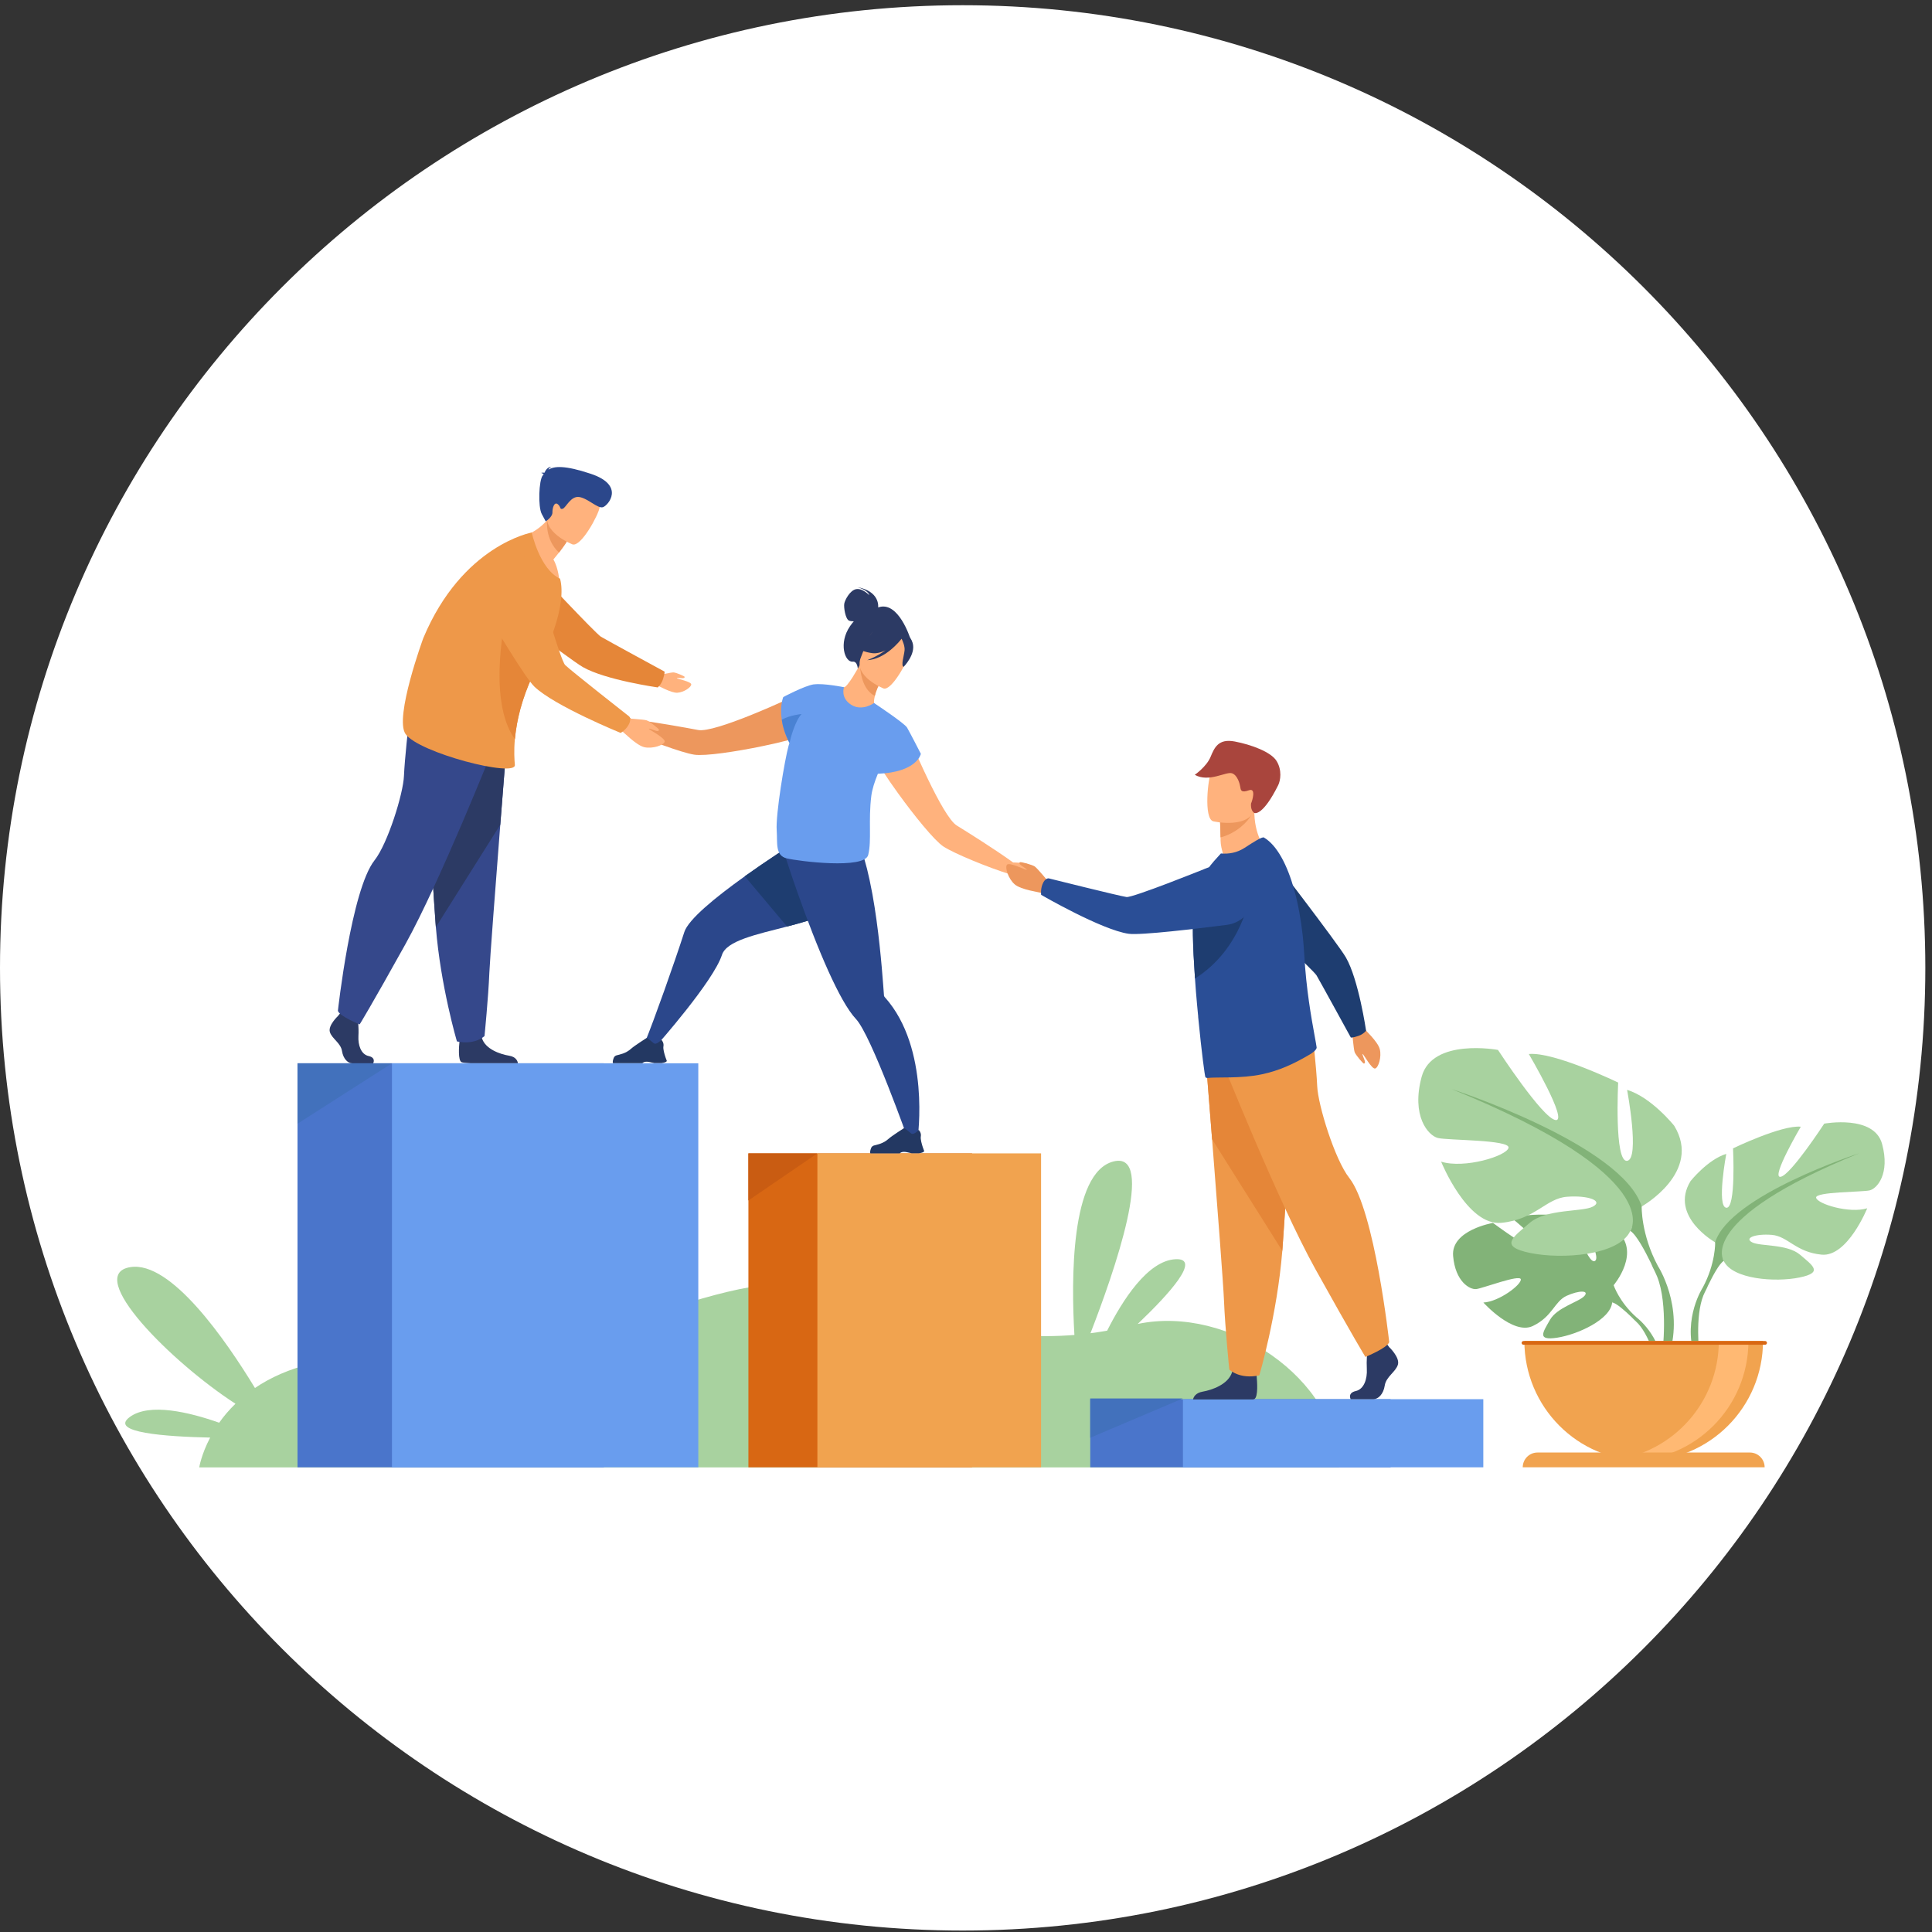 <svg width="271" height="271" viewBox="0 0 271 271" fill="none" xmlns="http://www.w3.org/2000/svg">
<rect x="0" y="0" width="271" height="271" fill="#333333" stroke="none"/>
<path d="M0 135.765C0 61.188 60.456 0.732 135.033 0.732C209.609 0.732 270.065 61.188 270.065 135.765C270.065 210.341 209.609 270.797 135.033 270.797C60.456 270.797 0 210.341 0 135.765Z" fill="white"/>
<g clip-path="url(#clip0)">
<path d="M18.211 198.757C20.966 196.734 26.59 198.097 30.743 199.563C31.359 198.683 32.12 197.782 33.028 196.902C24.086 191.119 11.732 178.776 18.284 177.739C23.971 176.828 31.651 187.934 35.762 194.691C40.019 191.81 46.551 189.694 56.526 190.427C82.403 192.334 102.625 175.57 117.525 181.165C129.378 185.608 140.23 188.101 150.706 187.253C150.257 179.573 150.153 164.485 156.163 162.924C162.257 161.332 156.278 178.462 152.96 187.012C153.742 186.907 154.514 186.792 155.297 186.655C157.446 182.391 160.994 176.817 164.897 176.629C168.569 176.45 164.041 181.469 159.585 185.712C172.388 183.009 187.581 193.466 187.831 205.829H27.947C27.947 205.829 28.228 204.027 29.48 201.648C23.282 201.512 15.217 200.957 18.211 198.757Z" fill="#A8D29F"/>
<path d="M152.928 196.263H195.062V205.818H152.928V196.263Z" fill="#4A75CB"/>
<path d="M165.929 196.263H208.063V205.818H165.929V196.263Z" fill="#699DEE"/>
<path d="M136.354 205.819H104.978V161.783H136.354V205.819Z" fill="#D86713"/>
<path d="M146.03 205.819H114.654V161.783H146.03V205.819Z" fill="#F1A34F"/>
<path d="M114.645 161.782L104.972 168.393V161.782H114.645Z" fill="#C95C12"/>
<path d="M209.419 171.537C209.419 171.537 215.284 175.916 216.431 175.654C217.579 175.392 212.143 170.929 212.143 170.929C214.188 169.944 220.542 170.562 220.542 170.562C220.542 170.562 222.661 177.414 223.704 176.88C224.747 176.335 221.523 170.908 221.523 170.908C223.798 170.772 226.594 172.469 226.594 172.469C230.413 175.497 226.344 180.275 226.344 180.275C226.344 180.275 227.126 182.632 229.547 184.78C229.547 184.78 232.99 187.336 233.23 191.915L232.604 191.967C232.604 191.967 231.613 187.703 229.808 185.691C229.735 185.618 229.641 185.513 229.505 185.388C229.213 185.115 229.005 184.906 228.869 184.759C227.972 183.889 226.73 182.789 226.135 182.684C226.135 182.684 226.166 182.569 226.156 182.381C226.146 182.475 226.135 182.58 226.135 182.684C225.926 185.094 221.273 187.2 218.403 187.64C215.534 188.07 216.421 186.886 217.412 185.136C218.403 183.386 221.523 182.601 222.243 181.783C222.953 180.977 221.481 180.977 219.749 181.762C218.017 182.559 217.788 184.665 215.012 185.995C212.237 187.326 208.073 182.705 208.073 182.705C210.285 182.59 213.437 180.18 213.322 179.447C213.207 178.713 207.969 180.715 207.072 180.819C206.174 180.914 204.14 179.793 203.827 176.178C203.503 172.542 209.419 171.537 209.419 171.537Z" fill="#82B378"/>
<path d="M240.587 174.261C240.587 174.261 234.107 170.615 237.133 165.669C237.133 165.669 239.554 162.631 242.141 161.856C242.141 161.856 240.764 169.232 242.141 169.41C243.529 169.588 243.091 161.08 243.091 161.08C243.091 161.08 249.915 157.78 252.596 158.042C252.596 158.042 248.36 165.24 249.748 165.072C251.136 164.894 255.883 157.612 255.883 157.612C255.883 157.612 262.885 156.313 264.001 160.473C265.128 164.622 263.312 166.707 262.269 166.968C261.236 167.23 254.579 167.147 254.746 168.006C254.923 168.875 259.41 170.258 261.914 169.483C261.914 169.483 259.149 176.335 255.518 175.989C251.887 175.644 250.77 173.391 248.517 173.213C246.263 173.035 244.625 173.642 245.752 174.25C246.878 174.858 250.677 174.449 252.492 176C254.308 177.551 255.779 178.504 252.409 179.195C249.038 179.887 242.986 179.457 241.776 176.849C240.587 174.261 240.587 174.261 240.587 174.261Z" fill="#A8D29F"/>
<path d="M238.854 180.589C240.67 177.205 240.586 174.25 240.586 174.25C242.652 167.66 260.808 161.761 260.808 161.761C237.738 171.128 241.797 176.859 241.797 176.859C241.171 177.226 240.242 178.965 239.595 180.296C239.501 180.526 239.355 180.84 239.136 181.26C239.053 181.448 238.98 181.605 238.927 181.721C237.738 184.707 238.364 189.861 238.364 189.861L237.644 190.06C236.058 184.853 238.854 180.589 238.854 180.589Z" fill="#82B378"/>
<path d="M230.278 169.231C230.278 169.231 238.823 164.422 234.837 157.906C234.837 157.906 231.644 153.903 228.232 152.876C228.232 152.876 230.058 162.599 228.232 162.83C226.406 163.06 226.98 151.85 226.98 151.85C226.98 151.85 217.986 147.502 214.449 147.847C214.449 147.847 220.031 157.34 218.205 157.109C216.379 156.879 210.119 147.271 210.119 147.271C210.119 147.271 200.895 145.553 199.413 151.043C197.931 156.533 200.321 159.278 201.688 159.624C203.055 159.97 211.83 159.854 211.6 160.996C211.371 162.138 205.444 163.972 202.147 162.945C202.147 162.945 205.788 171.977 210.578 171.526C215.367 171.065 216.838 168.089 219.802 167.869C222.765 167.639 224.925 168.446 223.443 169.242C221.961 170.038 216.953 169.504 214.553 171.547C212.164 173.59 210.223 174.847 214.668 175.759C219.113 176.67 227.085 176.105 228.681 172.668C230.278 169.231 230.278 169.231 230.278 169.231Z" fill="#A8D29F"/>
<path d="M203.618 152.761C203.618 152.761 227.544 160.535 230.277 169.232C230.277 169.232 230.163 173.119 232.552 177.582C232.552 177.582 236.246 183.208 234.138 190.05L233.188 189.799C233.188 189.799 234.023 183.009 232.448 179.07C232.385 178.923 232.291 178.714 232.176 178.462C231.895 177.896 231.696 177.488 231.582 177.184C230.726 175.424 229.495 173.14 228.681 172.658C228.681 172.658 234.034 165.114 203.618 152.761Z" fill="#82B378"/>
<path d="M230.559 204.896C221.315 204.896 213.823 197.374 213.823 188.091H247.296C247.296 197.374 239.804 204.896 230.559 204.896Z" fill="#F1A34F"/>
<path d="M226.438 204.771C227.116 204.854 227.815 204.896 228.514 204.896C237.759 204.896 245.251 197.374 245.251 188.091H241.098C241.098 196.672 234.702 203.744 226.438 204.771Z" fill="#FFB973"/>
<path d="M215.659 203.744H245.459C246.597 203.744 247.525 204.676 247.525 205.818H213.593C213.593 204.676 214.522 203.744 215.659 203.744Z" fill="#F1A34F"/>
<path d="M213.698 188.101H247.588C247.734 188.101 247.849 188.216 247.849 188.363C247.849 188.51 247.734 188.625 247.588 188.625H213.698C213.551 188.625 213.437 188.51 213.437 188.363C213.437 188.216 213.562 188.101 213.698 188.101Z" fill="#D86713"/>
<path d="M86.65 99.61C87.13 99.537 88.601 100.888 88.601 100.888C91.721 101.255 96.281 102.082 97.929 102.397C99.098 102.617 102.228 101.548 105.286 100.322C108.927 98.855 112.464 97.169 112.464 97.169C114.478 97.064 116.774 100.762 112.684 103.12C112.057 103.476 109.71 104.094 107.007 104.649C103.272 105.425 98.868 106.095 97.366 105.854C95.623 105.582 90.688 103.769 87.756 102.386C87.756 102.386 87.756 102.386 87.746 102.386C87.735 102.386 87.725 102.376 87.714 102.376C87.537 102.292 86.817 101.967 86.337 101.999C85.784 102.03 84.563 101.024 84.521 100.752C84.49 100.469 86.17 99.683 86.65 99.61Z" fill="#ED975D"/>
<path d="M90.469 146.202L92.191 146.548C92.191 146.548 100.058 137.674 101.268 133.944C101.915 131.953 106.068 131.084 110.409 129.963C114.186 128.978 118.099 127.804 119.977 125.499C123.994 120.543 117.452 114.467 117.452 114.467C117.452 114.467 110.492 118.626 104.482 122.911C100.288 125.908 96.552 128.978 95.989 130.738C94.611 135.023 91.721 143.164 90.469 146.202Z" fill="#2B478B"/>
<path d="M92.764 149.126H91.794C91.471 149.073 91.231 148.979 90.897 148.937C90.396 148.874 90.156 149.073 90.114 149.126C90.104 149.136 90.104 149.136 90.104 149.136H85.993C85.888 148.989 85.993 148.644 86.087 148.392C86.149 148.225 86.295 148.088 86.473 148.036C86.911 147.91 87.766 147.795 88.549 147.082C88.987 146.684 90.688 145.605 90.688 145.605H90.698C90.74 145.605 90.918 145.658 91.679 146.318C92.076 146.653 92.754 145.846 92.754 145.846C92.754 145.846 92.879 145.951 92.973 146.15C93.046 146.307 93.109 146.517 93.057 146.779C92.994 147.145 93.192 147.837 93.349 148.308C93.443 148.591 93.526 148.79 93.526 148.79C93.526 148.79 93.599 149.021 92.764 149.126Z" fill="#233862"/>
<path d="M104.472 122.911L110.398 129.963C114.176 128.978 118.088 127.804 119.967 125.499C123.984 120.543 117.442 114.467 117.442 114.467C117.442 114.467 110.482 118.616 104.472 122.911Z" fill="#1E3D70"/>
<path d="M109.856 119.223C109.856 119.223 110.336 120.732 111.108 123.016C112.089 125.897 113.56 129.994 115.146 133.797C115.49 134.635 115.856 135.453 116.21 136.249C117.535 139.172 118.882 141.687 120.081 142.954C122.221 145.249 127.427 159.969 127.427 159.969L128.721 159.613C128.721 159.613 130.526 147.04 124.12 139.884C124.047 139.811 123.994 139.717 123.994 139.623C123.911 138.564 123.608 133.818 122.94 129.009C122.774 127.825 122.596 126.652 122.387 125.51C122.377 125.436 122.356 125.363 122.346 125.29C121.375 120.051 120.436 117.725 119.236 116.551L110.378 119.087L109.856 119.223Z" fill="#2B478B"/>
<path d="M128.867 161.772H127.897C127.573 161.719 127.333 161.625 126.999 161.583C126.498 161.52 126.259 161.719 126.217 161.772C126.206 161.782 126.206 161.782 126.206 161.782H122.095C121.991 161.635 122.095 161.29 122.189 161.038C122.252 160.871 122.398 160.734 122.575 160.682C123.013 160.556 123.869 160.441 124.652 159.729C125.09 159.33 126.791 158.251 126.791 158.251H126.801C126.843 158.251 127.02 158.304 127.782 158.964C128.178 159.299 128.857 158.492 128.857 158.492C128.857 158.492 128.982 158.597 129.076 158.796C129.149 158.953 129.211 159.163 129.159 159.425C129.097 159.791 129.295 160.483 129.451 160.954C129.545 161.237 129.629 161.436 129.629 161.436C129.629 161.436 129.702 161.667 128.867 161.772Z" fill="#233862"/>
<path d="M126.968 102.114C126.968 102.114 128.45 105.749 130.161 109.291C131.601 112.266 133.197 115.179 134.209 115.797C135.639 116.677 139.572 119.139 142.118 120.983C142.118 120.983 144.111 120.973 144.414 121.35C144.727 121.738 145.437 123.456 145.228 123.624C145.019 123.802 143.433 123.718 143.058 123.32C142.724 122.974 141.972 122.723 141.795 122.67C141.785 122.67 141.774 122.66 141.764 122.66H141.753C138.654 121.706 133.792 119.705 132.321 118.731C131.058 117.893 128.241 114.414 126.008 111.323C124.38 109.081 123.055 107.038 122.836 106.357C121.375 101.862 125.549 100.678 126.968 102.114Z" fill="#FFB27D"/>
<path d="M119.226 87.844C119.403 87.582 119.58 87.362 119.758 87.152C119.539 87.152 119.299 87.131 119.1 87.058C118.579 86.838 118.339 85.183 118.422 84.69C118.495 84.198 119.226 82.773 120.112 82.636C120.999 82.49 121.928 83.485 121.928 83.485C121.761 82.773 120.259 82.354 120.259 82.354C123.368 82.93 123.201 85.004 123.18 85.204C126.018 84.187 127.688 89.562 127.688 89.562L120.332 93.921C120.332 93.921 120.311 92.737 119.612 92.81C118.506 92.925 117.598 90.222 119.226 87.844Z" fill="#2C3A64"/>
<path d="M118.756 99.117C120.446 99.914 122.69 98.761 122.679 98.751C122.533 98.604 122.585 98.174 122.721 97.598C122.857 97.001 123.17 96.194 123.744 95.22C123.869 95.01 123.984 94.811 124.13 94.591L123.931 94.518L120.655 93.198C120.655 93.198 120.123 94.151 119.57 95.031C119.1 95.754 118.61 96.414 118.391 96.393C118.37 96.383 116.2 97.881 118.756 99.117Z" fill="#FFB27D"/>
<path d="M120.645 93.533C120.728 94.706 121.125 96.823 122.711 97.609C122.846 97.011 123.159 96.205 123.733 95.23L120.645 93.533Z" fill="#ED975D"/>
<path d="M123.932 96.571C123.932 96.571 119.664 94.885 120.749 92.223C121.834 89.573 122.022 87.561 124.798 88.525C127.573 89.489 127.677 90.725 127.531 91.699C127.375 92.674 125.069 96.938 123.932 96.571Z" fill="#FFB27D"/>
<path d="M122.335 91.616C120.363 91.333 119.789 90.537 119.789 90.537C119.789 90.537 121.605 90.013 122.669 88.231C122.669 88.231 124.881 87.477 126.53 88.734C126.634 88.86 126.697 89.017 126.738 89.195C127.114 89.07 127.677 89.101 128.011 90.17C128.502 91.773 126.759 93.533 126.759 93.533C126.331 93.418 126.811 91.982 126.884 91.218C126.937 90.652 126.634 89.939 126.467 89.594C126.258 89.866 124.182 92.496 121.636 92.6C121.636 92.6 122.982 92.129 124.203 91.218C123.587 91.521 122.94 91.699 122.335 91.616Z" fill="#2C3A64"/>
<path d="M110.617 104.597C110.649 104.471 110.69 104.335 110.732 104.199C110.096 102.983 109.783 101.883 109.657 100.951C109.365 98.992 109.866 97.776 109.866 97.776C109.866 97.776 112.829 96.194 114.134 95.995C114.144 95.995 114.144 95.995 114.155 95.995C114.165 95.995 114.186 95.995 114.207 95.995C115.532 95.817 118.391 96.393 118.391 96.393C118.391 96.393 117.838 97.871 119.393 98.855C120.947 99.84 122.606 98.604 122.606 98.604C122.658 98.635 122.711 98.677 122.763 98.719C122.763 98.719 126.853 101.433 127.229 102.051C127.594 102.669 129.169 105.739 129.169 105.739C129.169 105.739 128.669 108.316 123.138 108.536C122.679 109.647 122.335 110.726 122.22 111.627C121.782 115.127 122.293 117.882 121.782 119.925C121.271 121.968 112.036 120.805 110.367 120.407C108.698 120.009 109.073 118.217 108.948 116.478C108.781 114.278 110.075 106.525 110.617 104.597Z" fill="#699DEE"/>
<path d="M109.657 100.951C109.793 101.883 110.106 102.983 110.743 104.209C110.889 103.57 111.483 101.213 112.433 100.155C112.433 100.155 110.826 100.301 109.657 100.951Z" fill="#4A82D3"/>
<path d="M147.231 123.875C147.231 123.875 145.51 121.78 145.145 121.539C144.779 121.287 143.152 120.858 143.058 120.942C142.964 121.025 142.964 121.151 143.162 121.329C143.36 121.507 144.132 121.958 144.018 122.01C143.903 122.063 141.586 120.9 141.253 121.287C140.919 121.675 141.44 123.288 142.338 124.053C143.235 124.829 145.896 125.153 146.063 125.258C147.492 126.18 147.231 123.875 147.231 123.875Z" fill="#ED975D"/>
<path d="M177.511 119.045C177.511 119.045 175.038 121.989 171.898 120.753C171.898 120.753 171.219 119.108 171.209 117.893C171.209 117.746 171.209 117.599 171.209 117.463C171.188 116.101 171.146 115.336 171.146 115.336C171.292 115.273 175.957 113.356 175.946 113.513C175.863 117.201 177.511 119.045 177.511 119.045Z" fill="#FFB27D"/>
<path d="M175.477 114.393C175.028 115.231 173.484 116.866 171.199 117.463C171.178 116.101 171.136 115.336 171.136 115.336C171.272 115.305 175.612 114.152 175.477 114.393Z" fill="#ED975D"/>
<path d="M170.166 115.2C170.166 115.2 175.414 116.436 176.134 113.146C176.854 109.857 178.012 107.793 174.694 106.871C171.376 105.938 170.447 107.049 169.946 108.096C169.425 109.123 168.82 114.791 170.166 115.2Z" fill="#FFB27D"/>
<path d="M175.946 114.037C176.019 114.079 177.146 114.435 179.285 110.15C179.619 109.479 179.849 108.023 179.066 106.745C178.284 105.467 175.508 104.45 173.202 104.01C170.896 103.57 170.343 104.869 169.801 106.179C169.227 107.552 167.589 108.683 167.589 108.683C169.571 109.794 171.971 108.201 172.795 108.463C173.62 108.725 173.922 110.035 173.985 110.454C174.047 110.873 174.141 111.229 175.185 110.852C176.228 110.475 175.654 112.34 175.487 112.696C175.487 112.706 175.352 113.66 175.946 114.037Z" fill="#A9453D"/>
<path d="M189.459 196.263H192.641C193.309 196.263 194.05 195.582 194.238 194.346C194.425 193.099 195.792 192.428 196.084 191.412C196.377 190.396 194.864 188.96 194.864 188.96L194.613 188.625L194.352 188.279L191.838 188.876C191.838 188.876 191.775 189.484 191.733 190.259C191.702 190.825 191.692 191.464 191.723 192.041C191.796 193.392 191.347 194.859 190.168 195.121C188.979 195.393 189.459 196.263 189.459 196.263Z" fill="#2C3A64"/>
<path d="M167.348 196.295H175.769C175.852 196.274 175.915 196.263 175.946 196.242C176.51 195.949 176.332 193.728 176.27 193.036C176.259 192.91 176.249 192.837 176.249 192.837C176.249 192.837 173.285 190.385 172.878 192.261C172.868 192.324 172.847 192.376 172.837 192.428C172.325 194.178 170.019 194.974 168.694 195.205C167.672 195.383 167.411 195.991 167.348 196.295Z" fill="#2C3A64"/>
<path d="M169.039 147.397C169.039 147.397 169.487 153.034 170.02 159.802C170.74 169.001 171.606 180.306 171.689 182.443C171.835 186.163 172.43 192.103 172.43 192.103C172.43 192.103 173.838 193.518 176.645 192.921C176.645 192.921 179.15 184.434 179.869 175.445C179.88 175.298 179.89 175.151 179.901 175.004C180.569 165.858 181.602 146.611 181.602 146.611L169.039 147.397Z" fill="#EE9849"/>
<path d="M169.039 147.397C169.039 147.397 169.487 153.034 170.02 159.802L179.869 175.455C179.88 175.308 179.89 175.162 179.901 175.015C180.569 165.868 181.602 146.622 181.602 146.622L169.039 147.397Z" fill="#E58638"/>
<path d="M171.094 148.067C171.094 148.067 179.202 168.477 184.534 178.064C189.866 187.651 191.525 190.333 191.525 190.333C191.525 190.333 194.582 189.096 194.864 188.258C194.864 188.258 192.829 169.745 189.261 165.229C187.247 162.683 184.878 155.024 184.763 152.353C184.649 149.681 184.043 144.379 184.043 144.379L171.094 148.067Z" fill="#EE9849"/>
<path d="M189.657 144.662C189.657 144.662 189.866 147.208 190.022 147.606C190.179 147.994 191.201 149.209 191.316 149.188C191.431 149.168 191.504 149.073 191.441 148.832C191.379 148.581 191.024 147.826 191.139 147.837C191.253 147.858 192.422 150.006 192.892 149.88C193.361 149.754 193.82 148.235 193.539 147.156C193.257 146.077 191.379 144.379 191.306 144.212C190.7 142.745 189.657 144.662 189.657 144.662Z" fill="#ED975D"/>
<path d="M190.523 145.312C189.626 145.605 189.48 145.532 189.48 145.532C189.48 145.532 185.108 137.548 184.669 136.815C184.231 136.081 175.393 127.857 175.393 127.857L177.658 119.36C177.658 119.36 187.706 132.414 188.781 134.29C190.575 137.391 191.619 144.578 191.619 144.578C191.619 144.578 191.233 145.081 190.523 145.312Z" fill="#1E3D70"/>
<path d="M167.328 131.199C167.359 132.949 167.463 134.908 167.599 136.899C167.609 137.014 167.62 137.14 167.62 137.255C167.703 138.491 167.797 139.727 167.912 140.932C167.954 141.414 168.006 141.896 168.048 142.368L168.058 142.431C168.058 142.609 168.079 142.797 168.1 142.975C168.538 147.491 169.007 151.064 169.091 151.116C169.195 151.19 169.31 151.221 169.435 151.2C170.614 151.053 174.141 151.315 177.021 150.687C179.452 150.173 181.549 149.199 183.772 147.879C184.064 147.701 184.742 147.24 184.68 146.894C184.628 146.517 184.523 145.961 184.398 145.27C183.96 142.871 183.209 138.732 182.948 133.892C182.896 132.991 182.822 132.1 182.729 131.22C182.478 128.936 182.082 126.778 181.549 124.85C180.558 121.277 179.108 118.542 177.282 117.474C177.042 117.337 175.758 118.155 174.59 118.92C173.505 119.622 172.357 119.81 171.251 119.716L170.27 120.805C169.08 122.188 167.818 124.032 167.474 126.652C167.453 126.84 167.421 127.05 167.411 127.27C167.328 128.339 167.307 129.69 167.328 131.199Z" fill="#2A4E96"/>
<path d="M167.328 131.199C167.359 132.949 167.463 134.908 167.599 136.898C167.609 137.014 167.62 137.139 167.62 137.255C174.36 133.022 175.404 125.269 175.404 125.269C172.086 125.415 169.456 126.18 167.422 127.27C167.328 128.339 167.307 129.69 167.328 131.199Z" fill="#1E3D70"/>
<path d="M146.208 124.085C146.553 123.142 147.095 123.205 147.095 123.205C147.095 123.205 157.123 125.709 158.02 125.824C158.917 125.929 168.809 121.947 168.809 121.947C168.809 121.947 172.701 120.198 174.527 121.79C176.113 123.184 176.186 124.944 175.81 126.432C175.372 128.192 173.88 129.502 172.085 129.732C168.047 130.245 159.992 131.22 158.312 130.979C154.556 130.455 146.041 125.52 146.041 125.52C146.041 125.52 145.937 124.829 146.208 124.085Z" fill="#2A4E96"/>
<path d="M47.386 142.535C47.386 142.535 45.998 143.834 46.269 144.756C46.54 145.679 47.792 146.286 47.97 147.418C48.147 148.549 48.815 149.157 49.431 149.157C50.046 149.157 52.342 149.157 52.342 149.157C52.342 149.157 52.791 148.361 51.705 148.13C50.62 147.889 50.213 146.569 50.276 145.343C50.349 144.117 50.172 142.483 50.172 142.483L47.866 141.938L47.386 142.535Z" fill="#2C3A64"/>
<path d="M64.738 148.989C64.884 149.063 65.374 149.105 66.052 149.147H72.647C72.626 148.947 72.47 148.246 71.395 148.078C70.174 147.879 68.066 147.166 67.597 145.605C67.576 145.553 67.566 145.5 67.555 145.448C67.179 143.782 64.466 145.961 64.466 145.961C64.466 145.961 64.456 146.024 64.446 146.14C64.383 146.758 64.227 148.738 64.738 148.989Z" fill="#2C3A64"/>
<path d="M71.071 104.304C71.071 104.304 70.654 109.469 70.174 115.682C69.517 124.127 68.724 134.489 68.64 136.458C68.504 139.874 67.962 145.322 67.962 145.322C67.962 145.322 66.668 146.621 64.091 146.077C64.091 146.077 61.795 138.292 61.138 130.046C61.127 129.91 61.117 129.774 61.107 129.638C60.491 121.245 59.541 103.581 59.541 103.581L71.071 104.304Z" fill="#35488B"/>
<path d="M71.071 104.304C71.071 104.304 70.654 109.469 70.174 115.682L61.138 130.046C61.127 129.91 61.117 129.774 61.107 129.638C60.491 121.245 59.541 103.581 59.541 103.581L71.071 104.304Z" fill="#2C3A64"/>
<path d="M69.193 104.911C69.193 104.911 61.753 123.634 56.87 132.435C51.977 141.236 50.453 143.688 50.453 143.688C50.453 143.688 47.646 142.567 47.396 141.791C47.396 141.791 49.264 124.808 52.54 120.669C54.387 118.333 56.568 111.313 56.661 108.851C56.766 106.399 57.319 101.538 57.319 101.538L69.193 104.911Z" fill="#35488B"/>
<path d="M92.128 94.759C92.128 94.759 94.142 94.298 94.486 94.319C94.83 94.34 96.009 94.843 96.03 94.937C96.051 95.031 95.989 95.115 95.78 95.126C95.571 95.136 94.903 95.052 94.945 95.136C94.987 95.22 96.938 95.597 96.959 95.995C96.98 96.393 95.915 97.116 95.018 97.169C94.121 97.221 92.347 96.163 92.191 96.152C90.897 96.037 92.128 94.759 92.128 94.759Z" fill="#FFB27D"/>
<path d="M92.994 95.272C93.286 94.35 93.213 94.204 93.213 94.204C93.213 94.204 85.032 89.761 84.291 89.311C83.54 88.86 75.088 79.829 75.088 79.829L66.428 82.218C66.428 82.218 79.826 92.464 81.746 93.564C84.918 95.388 92.263 96.425 92.263 96.425C92.263 96.425 92.764 96.006 92.994 95.272Z" fill="#E58638"/>
<path d="M72.47 75.439C72.47 75.439 75.506 80.803 78.469 81.505C78.469 81.505 78.344 79.703 77.624 78.477C77.916 78.131 78.177 77.806 78.407 77.513C79.158 76.549 79.513 75.963 79.513 75.963L78.511 73.249L77.833 71.405C77.51 72.002 77.144 72.516 76.769 72.945C74.807 75.187 72.47 75.439 72.47 75.439Z" fill="#FFB27D"/>
<path d="M76.748 72.945C76.748 72.945 76.383 75.627 78.407 77.513C79.158 76.549 79.513 75.963 79.513 75.963L78.511 73.249C77.416 72.914 76.748 72.945 76.748 72.945Z" fill="#ED975D"/>
<path d="M80.306 76.361C80.306 76.361 75.767 74.59 76.915 71.772C78.062 68.953 78.24 66.826 81.193 67.843C84.135 68.859 84.26 70.158 84.104 71.195C83.947 72.222 81.516 76.748 80.306 76.361Z" fill="#FFB27D"/>
<path d="M56.881 102.952C58.707 105.592 72.386 109.123 72.219 107.29C72.157 106.588 72.073 105.362 72.219 103.685C72.251 103.298 72.303 102.879 72.365 102.439C72.71 100.039 73.534 96.949 75.381 93.376C75.516 93.103 75.662 92.841 75.809 92.569C76.57 91.186 77.217 89.719 77.708 88.294C78.657 85.549 79.033 82.919 78.563 81.191C78.563 81.18 78.563 81.17 78.553 81.17C75.694 79.839 74.588 74.695 74.588 74.695C74.588 74.695 64.832 76.455 59.375 89.51C59.375 89.499 55.284 100.658 56.881 102.952Z" fill="#EE9849"/>
<path d="M72.23 103.686C72.261 103.298 72.313 102.879 72.376 102.439C72.72 100.039 73.544 96.949 75.391 93.376C75.078 91.448 74.64 89.856 74.16 89.133C72.219 86.209 71.082 85.748 71.082 85.748C71.082 85.748 68.16 98.101 72.23 103.686Z" fill="#E58638"/>
<path d="M87.599 100.752C87.599 100.752 90.302 100.898 90.719 101.045C91.137 101.192 92.451 102.25 92.441 102.376C92.43 102.502 92.326 102.585 92.065 102.522C91.804 102.47 90.99 102.114 91.011 102.229C91.032 102.344 93.338 103.528 93.234 104.031C93.119 104.534 91.523 105.068 90.375 104.807C89.227 104.545 87.38 102.585 87.192 102.522C85.596 101.915 87.599 100.752 87.599 100.752Z" fill="#FFB27D"/>
<path d="M88.111 101.779C88.653 100.898 88.257 100.5 88.257 100.5C88.257 100.5 79.92 93.952 79.273 93.281C78.615 92.621 75.59 82.081 75.59 82.081C75.59 82.081 74.546 77.817 72.105 77.346C69.986 76.937 68.515 77.985 67.566 79.221C66.428 80.688 66.313 82.72 67.263 84.323C69.392 87.928 73.68 95.073 74.932 96.288C77.718 99.002 87.057 102.805 87.057 102.805C87.057 102.805 87.683 102.47 88.111 101.779Z" fill="#EE9849"/>
<path d="M76.257 66.533C76.226 66.47 76.132 66.407 75.913 66.334C75.913 66.334 76.122 66.26 76.372 66.313C76.497 65.999 76.81 65.475 77.384 65.464C77.384 65.464 77.05 65.548 76.925 65.883C77.718 65.38 79.2 65.234 82.873 66.46C87.735 68.084 85.304 70.912 84.573 71.143C83.843 71.373 82.487 69.917 81.266 69.718C80.045 69.519 79.388 71.227 78.929 71.363C78.469 71.499 78.73 71.122 78.24 70.724C77.749 70.336 77.478 71.248 77.489 71.887C77.499 72.526 76.549 73.134 76.549 73.134C76.549 73.134 76.549 73.134 75.996 72.107C75.444 71.08 75.59 67.371 76.122 66.701C76.163 66.648 76.216 66.585 76.257 66.533Z" fill="#2B478B"/>
<path d="M152.928 196.158V201.669L165.919 196.158H152.928Z" fill="#4271BC"/>
<path d="M41.73 149.147H84.699V205.818H41.73V149.147Z" fill="#4A75CB"/>
<path d="M54.982 149.147H97.95V205.818H54.982V149.147Z" fill="#699DEE"/>
<path d="M41.73 149.147V157.623L54.982 149.147H41.73Z" fill="#4271BC"/>
</g>
<defs>
<clipPath id="clip0">
<rect width="258.092" height="141.297" fill="white" transform="matrix(-1 0 0 1 264.356 65.464)"/>
</clipPath>
</defs>
</svg>
